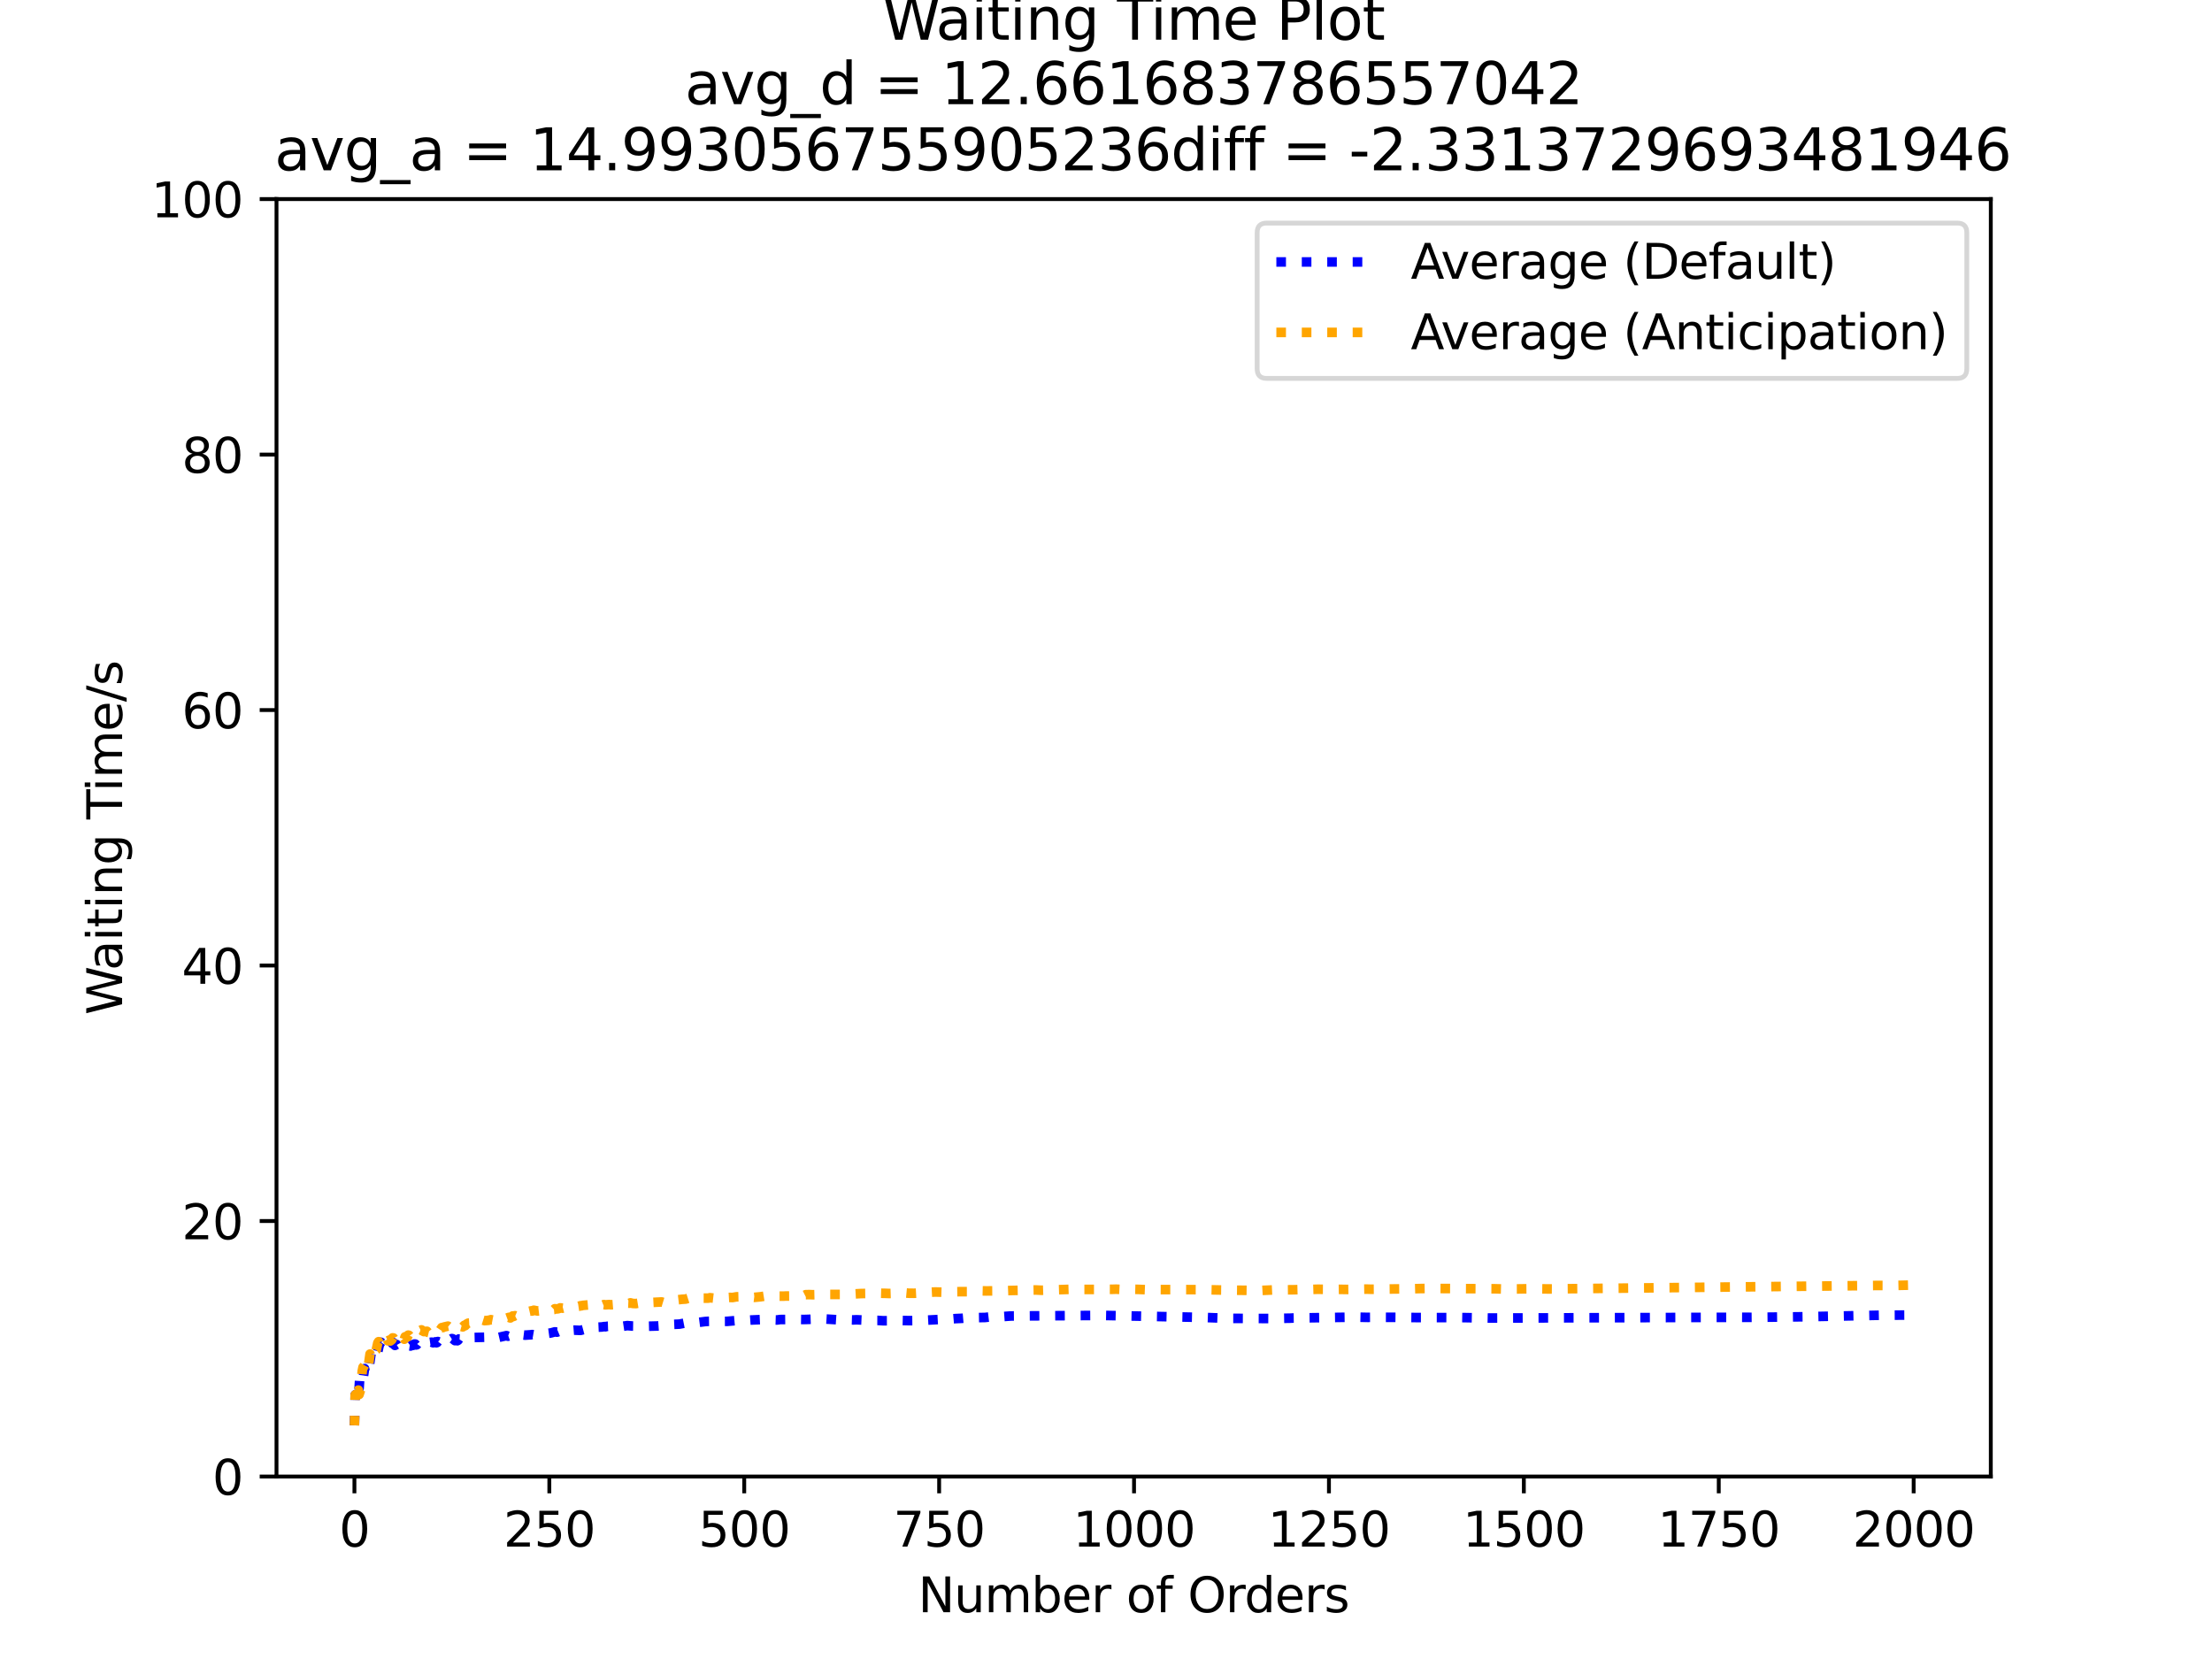 <?xml version="1.0" encoding="utf-8" standalone="no"?>
<!DOCTYPE svg PUBLIC "-//W3C//DTD SVG 1.1//EN"
  "http://www.w3.org/Graphics/SVG/1.1/DTD/svg11.dtd">
<svg xmlns:xlink="http://www.w3.org/1999/xlink" width="460.8pt" height="345.6pt" viewBox="0 0 460.8 345.6" xmlns="http://www.w3.org/2000/svg" version="1.1">
 <defs>
  <style type="text/css">*{stroke-linejoin: round; stroke-linecap: butt}</style>
 </defs>
 <g id="figure_1">
  <g id="patch_1">
   <path d="M 0 345.6 
L 460.8 345.6 
L 460.8 0 
L 0 0 
z
" style="fill: #ffffff"/>
  </g>
  <g id="axes_1">
   <g id="patch_2">
    <path d="M 57.6 307.584 
L 414.72 307.584 
L 414.72 41.472 
L 57.6 41.472 
z
" style="fill: #ffffff"/>
   </g>
   <g id="matplotlib.axis_1">
    <g id="xtick_1">
     <g id="line2d_1">
      <defs>
       <path id="m5cbc4289fa" d="M 0 0 
L 0 3.5 
" style="stroke: #000000; stroke-width: 0.8"/>
      </defs>
      <g>
       <use xlink:href="#m5cbc4289fa" x="73.833" y="307.584" style="stroke: #000000; stroke-width: 0.8"/>
      </g>
     </g>
     <g id="text_1">
      <!-- 0 -->
      <g transform="translate(70.651 322.182)scale(0.1 -0.1)">
       <defs>
        <path id="DejaVuSans-30" d="M 2034 4250 
Q 1547 4250 1301 3770 
Q 1056 3291 1056 2328 
Q 1056 1369 1301 889 
Q 1547 409 2034 409 
Q 2525 409 2770 889 
Q 3016 1369 3016 2328 
Q 3016 3291 2770 3770 
Q 2525 4250 2034 4250 
z
M 2034 4750 
Q 2819 4750 3233 4129 
Q 3647 3509 3647 2328 
Q 3647 1150 3233 529 
Q 2819 -91 2034 -91 
Q 1250 -91 836 529 
Q 422 1150 422 2328 
Q 422 3509 836 4129 
Q 1250 4750 2034 4750 
z
" transform="scale(0.016)"/>
       </defs>
       <use xlink:href="#DejaVuSans-30"/>
      </g>
     </g>
    </g>
    <g id="xtick_2">
     <g id="line2d_2">
      <g>
       <use xlink:href="#m5cbc4289fa" x="114.435" y="307.584" style="stroke: #000000; stroke-width: 0.8"/>
      </g>
     </g>
     <g id="text_2">
      <!-- 250 -->
      <g transform="translate(104.891 322.182)scale(0.1 -0.1)">
       <defs>
        <path id="DejaVuSans-32" d="M 1228 531 
L 3431 531 
L 3431 0 
L 469 0 
L 469 531 
Q 828 903 1448 1529 
Q 2069 2156 2228 2338 
Q 2531 2678 2651 2914 
Q 2772 3150 2772 3378 
Q 2772 3750 2511 3984 
Q 2250 4219 1831 4219 
Q 1534 4219 1204 4116 
Q 875 4013 500 3803 
L 500 4441 
Q 881 4594 1212 4672 
Q 1544 4750 1819 4750 
Q 2544 4750 2975 4387 
Q 3406 4025 3406 3419 
Q 3406 3131 3298 2873 
Q 3191 2616 2906 2266 
Q 2828 2175 2409 1742 
Q 1991 1309 1228 531 
z
" transform="scale(0.016)"/>
        <path id="DejaVuSans-35" d="M 691 4666 
L 3169 4666 
L 3169 4134 
L 1269 4134 
L 1269 2991 
Q 1406 3038 1543 3061 
Q 1681 3084 1819 3084 
Q 2600 3084 3056 2656 
Q 3513 2228 3513 1497 
Q 3513 744 3044 326 
Q 2575 -91 1722 -91 
Q 1428 -91 1123 -41 
Q 819 9 494 109 
L 494 744 
Q 775 591 1075 516 
Q 1375 441 1709 441 
Q 2250 441 2565 725 
Q 2881 1009 2881 1497 
Q 2881 1984 2565 2268 
Q 2250 2553 1709 2553 
Q 1456 2553 1204 2497 
Q 953 2441 691 2322 
L 691 4666 
z
" transform="scale(0.016)"/>
       </defs>
       <use xlink:href="#DejaVuSans-32"/>
       <use xlink:href="#DejaVuSans-35" x="63.623"/>
       <use xlink:href="#DejaVuSans-30" x="127.246"/>
      </g>
     </g>
    </g>
    <g id="xtick_3">
     <g id="line2d_3">
      <g>
       <use xlink:href="#m5cbc4289fa" x="155.037" y="307.584" style="stroke: #000000; stroke-width: 0.8"/>
      </g>
     </g>
     <g id="text_3">
      <!-- 500 -->
      <g transform="translate(145.493 322.182)scale(0.1 -0.1)">
       <use xlink:href="#DejaVuSans-35"/>
       <use xlink:href="#DejaVuSans-30" x="63.623"/>
       <use xlink:href="#DejaVuSans-30" x="127.246"/>
      </g>
     </g>
    </g>
    <g id="xtick_4">
     <g id="line2d_4">
      <g>
       <use xlink:href="#m5cbc4289fa" x="195.639" y="307.584" style="stroke: #000000; stroke-width: 0.8"/>
      </g>
     </g>
     <g id="text_4">
      <!-- 750 -->
      <g transform="translate(186.095 322.182)scale(0.1 -0.1)">
       <defs>
        <path id="DejaVuSans-37" d="M 525 4666 
L 3525 4666 
L 3525 4397 
L 1831 0 
L 1172 0 
L 2766 4134 
L 525 4134 
L 525 4666 
z
" transform="scale(0.016)"/>
       </defs>
       <use xlink:href="#DejaVuSans-37"/>
       <use xlink:href="#DejaVuSans-35" x="63.623"/>
       <use xlink:href="#DejaVuSans-30" x="127.246"/>
      </g>
     </g>
    </g>
    <g id="xtick_5">
     <g id="line2d_5">
      <g>
       <use xlink:href="#m5cbc4289fa" x="236.241" y="307.584" style="stroke: #000000; stroke-width: 0.8"/>
      </g>
     </g>
     <g id="text_5">
      <!-- 1000 -->
      <g transform="translate(223.516 322.182)scale(0.1 -0.1)">
       <defs>
        <path id="DejaVuSans-31" d="M 794 531 
L 1825 531 
L 1825 4091 
L 703 3866 
L 703 4441 
L 1819 4666 
L 2450 4666 
L 2450 531 
L 3481 531 
L 3481 0 
L 794 0 
L 794 531 
z
" transform="scale(0.016)"/>
       </defs>
       <use xlink:href="#DejaVuSans-31"/>
       <use xlink:href="#DejaVuSans-30" x="63.623"/>
       <use xlink:href="#DejaVuSans-30" x="127.246"/>
       <use xlink:href="#DejaVuSans-30" x="190.869"/>
      </g>
     </g>
    </g>
    <g id="xtick_6">
     <g id="line2d_6">
      <g>
       <use xlink:href="#m5cbc4289fa" x="276.843" y="307.584" style="stroke: #000000; stroke-width: 0.8"/>
      </g>
     </g>
     <g id="text_6">
      <!-- 1250 -->
      <g transform="translate(264.118 322.182)scale(0.1 -0.1)">
       <use xlink:href="#DejaVuSans-31"/>
       <use xlink:href="#DejaVuSans-32" x="63.623"/>
       <use xlink:href="#DejaVuSans-35" x="127.246"/>
       <use xlink:href="#DejaVuSans-30" x="190.869"/>
      </g>
     </g>
    </g>
    <g id="xtick_7">
     <g id="line2d_7">
      <g>
       <use xlink:href="#m5cbc4289fa" x="317.445" y="307.584" style="stroke: #000000; stroke-width: 0.8"/>
      </g>
     </g>
     <g id="text_7">
      <!-- 1500 -->
      <g transform="translate(304.72 322.182)scale(0.1 -0.1)">
       <use xlink:href="#DejaVuSans-31"/>
       <use xlink:href="#DejaVuSans-35" x="63.623"/>
       <use xlink:href="#DejaVuSans-30" x="127.246"/>
       <use xlink:href="#DejaVuSans-30" x="190.869"/>
      </g>
     </g>
    </g>
    <g id="xtick_8">
     <g id="line2d_8">
      <g>
       <use xlink:href="#m5cbc4289fa" x="358.048" y="307.584" style="stroke: #000000; stroke-width: 0.8"/>
      </g>
     </g>
     <g id="text_8">
      <!-- 1750 -->
      <g transform="translate(345.323 322.182)scale(0.1 -0.1)">
       <use xlink:href="#DejaVuSans-31"/>
       <use xlink:href="#DejaVuSans-37" x="63.623"/>
       <use xlink:href="#DejaVuSans-35" x="127.246"/>
       <use xlink:href="#DejaVuSans-30" x="190.869"/>
      </g>
     </g>
    </g>
    <g id="xtick_9">
     <g id="line2d_9">
      <g>
       <use xlink:href="#m5cbc4289fa" x="398.65" y="307.584" style="stroke: #000000; stroke-width: 0.8"/>
      </g>
     </g>
     <g id="text_9">
      <!-- 2000 -->
      <g transform="translate(385.925 322.182)scale(0.1 -0.1)">
       <use xlink:href="#DejaVuSans-32"/>
       <use xlink:href="#DejaVuSans-30" x="63.623"/>
       <use xlink:href="#DejaVuSans-30" x="127.246"/>
       <use xlink:href="#DejaVuSans-30" x="190.869"/>
      </g>
     </g>
    </g>
    <g id="text_10">
     <!-- Number of Orders -->
     <g transform="translate(191.262 335.861)scale(0.1 -0.1)">
      <defs>
       <path id="DejaVuSans-4e" d="M 628 4666 
L 1478 4666 
L 3547 763 
L 3547 4666 
L 4159 4666 
L 4159 0 
L 3309 0 
L 1241 3903 
L 1241 0 
L 628 0 
L 628 4666 
z
" transform="scale(0.016)"/>
       <path id="DejaVuSans-75" d="M 544 1381 
L 544 3500 
L 1119 3500 
L 1119 1403 
Q 1119 906 1312 657 
Q 1506 409 1894 409 
Q 2359 409 2629 706 
Q 2900 1003 2900 1516 
L 2900 3500 
L 3475 3500 
L 3475 0 
L 2900 0 
L 2900 538 
Q 2691 219 2414 64 
Q 2138 -91 1772 -91 
Q 1169 -91 856 284 
Q 544 659 544 1381 
z
M 1991 3584 
L 1991 3584 
z
" transform="scale(0.016)"/>
       <path id="DejaVuSans-6d" d="M 3328 2828 
Q 3544 3216 3844 3400 
Q 4144 3584 4550 3584 
Q 5097 3584 5394 3201 
Q 5691 2819 5691 2113 
L 5691 0 
L 5113 0 
L 5113 2094 
Q 5113 2597 4934 2840 
Q 4756 3084 4391 3084 
Q 3944 3084 3684 2787 
Q 3425 2491 3425 1978 
L 3425 0 
L 2847 0 
L 2847 2094 
Q 2847 2600 2669 2842 
Q 2491 3084 2119 3084 
Q 1678 3084 1418 2786 
Q 1159 2488 1159 1978 
L 1159 0 
L 581 0 
L 581 3500 
L 1159 3500 
L 1159 2956 
Q 1356 3278 1631 3431 
Q 1906 3584 2284 3584 
Q 2666 3584 2933 3390 
Q 3200 3197 3328 2828 
z
" transform="scale(0.016)"/>
       <path id="DejaVuSans-62" d="M 3116 1747 
Q 3116 2381 2855 2742 
Q 2594 3103 2138 3103 
Q 1681 3103 1420 2742 
Q 1159 2381 1159 1747 
Q 1159 1113 1420 752 
Q 1681 391 2138 391 
Q 2594 391 2855 752 
Q 3116 1113 3116 1747 
z
M 1159 2969 
Q 1341 3281 1617 3432 
Q 1894 3584 2278 3584 
Q 2916 3584 3314 3078 
Q 3713 2572 3713 1747 
Q 3713 922 3314 415 
Q 2916 -91 2278 -91 
Q 1894 -91 1617 61 
Q 1341 213 1159 525 
L 1159 0 
L 581 0 
L 581 4863 
L 1159 4863 
L 1159 2969 
z
" transform="scale(0.016)"/>
       <path id="DejaVuSans-65" d="M 3597 1894 
L 3597 1613 
L 953 1613 
Q 991 1019 1311 708 
Q 1631 397 2203 397 
Q 2534 397 2845 478 
Q 3156 559 3463 722 
L 3463 178 
Q 3153 47 2828 -22 
Q 2503 -91 2169 -91 
Q 1331 -91 842 396 
Q 353 884 353 1716 
Q 353 2575 817 3079 
Q 1281 3584 2069 3584 
Q 2775 3584 3186 3129 
Q 3597 2675 3597 1894 
z
M 3022 2063 
Q 3016 2534 2758 2815 
Q 2500 3097 2075 3097 
Q 1594 3097 1305 2825 
Q 1016 2553 972 2059 
L 3022 2063 
z
" transform="scale(0.016)"/>
       <path id="DejaVuSans-72" d="M 2631 2963 
Q 2534 3019 2420 3045 
Q 2306 3072 2169 3072 
Q 1681 3072 1420 2755 
Q 1159 2438 1159 1844 
L 1159 0 
L 581 0 
L 581 3500 
L 1159 3500 
L 1159 2956 
Q 1341 3275 1631 3429 
Q 1922 3584 2338 3584 
Q 2397 3584 2469 3576 
Q 2541 3569 2628 3553 
L 2631 2963 
z
" transform="scale(0.016)"/>
       <path id="DejaVuSans-20" transform="scale(0.016)"/>
       <path id="DejaVuSans-6f" d="M 1959 3097 
Q 1497 3097 1228 2736 
Q 959 2375 959 1747 
Q 959 1119 1226 758 
Q 1494 397 1959 397 
Q 2419 397 2687 759 
Q 2956 1122 2956 1747 
Q 2956 2369 2687 2733 
Q 2419 3097 1959 3097 
z
M 1959 3584 
Q 2709 3584 3137 3096 
Q 3566 2609 3566 1747 
Q 3566 888 3137 398 
Q 2709 -91 1959 -91 
Q 1206 -91 779 398 
Q 353 888 353 1747 
Q 353 2609 779 3096 
Q 1206 3584 1959 3584 
z
" transform="scale(0.016)"/>
       <path id="DejaVuSans-66" d="M 2375 4863 
L 2375 4384 
L 1825 4384 
Q 1516 4384 1395 4259 
Q 1275 4134 1275 3809 
L 1275 3500 
L 2222 3500 
L 2222 3053 
L 1275 3053 
L 1275 0 
L 697 0 
L 697 3053 
L 147 3053 
L 147 3500 
L 697 3500 
L 697 3744 
Q 697 4328 969 4595 
Q 1241 4863 1831 4863 
L 2375 4863 
z
" transform="scale(0.016)"/>
       <path id="DejaVuSans-4f" d="M 2522 4238 
Q 1834 4238 1429 3725 
Q 1025 3213 1025 2328 
Q 1025 1447 1429 934 
Q 1834 422 2522 422 
Q 3209 422 3611 934 
Q 4013 1447 4013 2328 
Q 4013 3213 3611 3725 
Q 3209 4238 2522 4238 
z
M 2522 4750 
Q 3503 4750 4090 4092 
Q 4678 3434 4678 2328 
Q 4678 1225 4090 567 
Q 3503 -91 2522 -91 
Q 1538 -91 948 565 
Q 359 1222 359 2328 
Q 359 3434 948 4092 
Q 1538 4750 2522 4750 
z
" transform="scale(0.016)"/>
       <path id="DejaVuSans-64" d="M 2906 2969 
L 2906 4863 
L 3481 4863 
L 3481 0 
L 2906 0 
L 2906 525 
Q 2725 213 2448 61 
Q 2172 -91 1784 -91 
Q 1150 -91 751 415 
Q 353 922 353 1747 
Q 353 2572 751 3078 
Q 1150 3584 1784 3584 
Q 2172 3584 2448 3432 
Q 2725 3281 2906 2969 
z
M 947 1747 
Q 947 1113 1208 752 
Q 1469 391 1925 391 
Q 2381 391 2643 752 
Q 2906 1113 2906 1747 
Q 2906 2381 2643 2742 
Q 2381 3103 1925 3103 
Q 1469 3103 1208 2742 
Q 947 2381 947 1747 
z
" transform="scale(0.016)"/>
       <path id="DejaVuSans-73" d="M 2834 3397 
L 2834 2853 
Q 2591 2978 2328 3040 
Q 2066 3103 1784 3103 
Q 1356 3103 1142 2972 
Q 928 2841 928 2578 
Q 928 2378 1081 2264 
Q 1234 2150 1697 2047 
L 1894 2003 
Q 2506 1872 2764 1633 
Q 3022 1394 3022 966 
Q 3022 478 2636 193 
Q 2250 -91 1575 -91 
Q 1294 -91 989 -36 
Q 684 19 347 128 
L 347 722 
Q 666 556 975 473 
Q 1284 391 1588 391 
Q 1994 391 2212 530 
Q 2431 669 2431 922 
Q 2431 1156 2273 1281 
Q 2116 1406 1581 1522 
L 1381 1569 
Q 847 1681 609 1914 
Q 372 2147 372 2553 
Q 372 3047 722 3315 
Q 1072 3584 1716 3584 
Q 2034 3584 2315 3537 
Q 2597 3491 2834 3397 
z
" transform="scale(0.016)"/>
      </defs>
      <use xlink:href="#DejaVuSans-4e"/>
      <use xlink:href="#DejaVuSans-75" x="74.805"/>
      <use xlink:href="#DejaVuSans-6d" x="138.184"/>
      <use xlink:href="#DejaVuSans-62" x="235.596"/>
      <use xlink:href="#DejaVuSans-65" x="299.072"/>
      <use xlink:href="#DejaVuSans-72" x="360.596"/>
      <use xlink:href="#DejaVuSans-20" x="401.709"/>
      <use xlink:href="#DejaVuSans-6f" x="433.496"/>
      <use xlink:href="#DejaVuSans-66" x="494.678"/>
      <use xlink:href="#DejaVuSans-20" x="529.883"/>
      <use xlink:href="#DejaVuSans-4f" x="561.67"/>
      <use xlink:href="#DejaVuSans-72" x="640.381"/>
      <use xlink:href="#DejaVuSans-64" x="679.744"/>
      <use xlink:href="#DejaVuSans-65" x="743.221"/>
      <use xlink:href="#DejaVuSans-72" x="804.744"/>
      <use xlink:href="#DejaVuSans-73" x="845.857"/>
     </g>
    </g>
   </g>
   <g id="matplotlib.axis_2">
    <g id="ytick_1">
     <g id="line2d_10">
      <defs>
       <path id="m885d9cb63e" d="M 0 0 
L -3.5 0 
" style="stroke: #000000; stroke-width: 0.8"/>
      </defs>
      <g>
       <use xlink:href="#m885d9cb63e" x="57.6" y="307.584" style="stroke: #000000; stroke-width: 0.8"/>
      </g>
     </g>
     <g id="text_11">
      <!-- 0 -->
      <g transform="translate(44.237 311.383)scale(0.1 -0.1)">
       <use xlink:href="#DejaVuSans-30"/>
      </g>
     </g>
    </g>
    <g id="ytick_2">
     <g id="line2d_11">
      <g>
       <use xlink:href="#m885d9cb63e" x="57.6" y="254.362" style="stroke: #000000; stroke-width: 0.8"/>
      </g>
     </g>
     <g id="text_12">
      <!-- 20 -->
      <g transform="translate(37.875 258.161)scale(0.1 -0.1)">
       <use xlink:href="#DejaVuSans-32"/>
       <use xlink:href="#DejaVuSans-30" x="63.623"/>
      </g>
     </g>
    </g>
    <g id="ytick_3">
     <g id="line2d_12">
      <g>
       <use xlink:href="#m885d9cb63e" x="57.6" y="201.139" style="stroke: #000000; stroke-width: 0.8"/>
      </g>
     </g>
     <g id="text_13">
      <!-- 40 -->
      <g transform="translate(37.875 204.938)scale(0.1 -0.1)">
       <defs>
        <path id="DejaVuSans-34" d="M 2419 4116 
L 825 1625 
L 2419 1625 
L 2419 4116 
z
M 2253 4666 
L 3047 4666 
L 3047 1625 
L 3713 1625 
L 3713 1100 
L 3047 1100 
L 3047 0 
L 2419 0 
L 2419 1100 
L 313 1100 
L 313 1709 
L 2253 4666 
z
" transform="scale(0.016)"/>
       </defs>
       <use xlink:href="#DejaVuSans-34"/>
       <use xlink:href="#DejaVuSans-30" x="63.623"/>
      </g>
     </g>
    </g>
    <g id="ytick_4">
     <g id="line2d_13">
      <g>
       <use xlink:href="#m885d9cb63e" x="57.6" y="147.917" style="stroke: #000000; stroke-width: 0.8"/>
      </g>
     </g>
     <g id="text_14">
      <!-- 60 -->
      <g transform="translate(37.875 151.716)scale(0.1 -0.1)">
       <defs>
        <path id="DejaVuSans-36" d="M 2113 2584 
Q 1688 2584 1439 2293 
Q 1191 2003 1191 1497 
Q 1191 994 1439 701 
Q 1688 409 2113 409 
Q 2538 409 2786 701 
Q 3034 994 3034 1497 
Q 3034 2003 2786 2293 
Q 2538 2584 2113 2584 
z
M 3366 4563 
L 3366 3988 
Q 3128 4100 2886 4159 
Q 2644 4219 2406 4219 
Q 1781 4219 1451 3797 
Q 1122 3375 1075 2522 
Q 1259 2794 1537 2939 
Q 1816 3084 2150 3084 
Q 2853 3084 3261 2657 
Q 3669 2231 3669 1497 
Q 3669 778 3244 343 
Q 2819 -91 2113 -91 
Q 1303 -91 875 529 
Q 447 1150 447 2328 
Q 447 3434 972 4092 
Q 1497 4750 2381 4750 
Q 2619 4750 2861 4703 
Q 3103 4656 3366 4563 
z
" transform="scale(0.016)"/>
       </defs>
       <use xlink:href="#DejaVuSans-36"/>
       <use xlink:href="#DejaVuSans-30" x="63.623"/>
      </g>
     </g>
    </g>
    <g id="ytick_5">
     <g id="line2d_14">
      <g>
       <use xlink:href="#m885d9cb63e" x="57.6" y="94.694" style="stroke: #000000; stroke-width: 0.8"/>
      </g>
     </g>
     <g id="text_15">
      <!-- 80 -->
      <g transform="translate(37.875 98.494)scale(0.1 -0.1)">
       <defs>
        <path id="DejaVuSans-38" d="M 2034 2216 
Q 1584 2216 1326 1975 
Q 1069 1734 1069 1313 
Q 1069 891 1326 650 
Q 1584 409 2034 409 
Q 2484 409 2743 651 
Q 3003 894 3003 1313 
Q 3003 1734 2745 1975 
Q 2488 2216 2034 2216 
z
M 1403 2484 
Q 997 2584 770 2862 
Q 544 3141 544 3541 
Q 544 4100 942 4425 
Q 1341 4750 2034 4750 
Q 2731 4750 3128 4425 
Q 3525 4100 3525 3541 
Q 3525 3141 3298 2862 
Q 3072 2584 2669 2484 
Q 3125 2378 3379 2068 
Q 3634 1759 3634 1313 
Q 3634 634 3220 271 
Q 2806 -91 2034 -91 
Q 1263 -91 848 271 
Q 434 634 434 1313 
Q 434 1759 690 2068 
Q 947 2378 1403 2484 
z
M 1172 3481 
Q 1172 3119 1398 2916 
Q 1625 2713 2034 2713 
Q 2441 2713 2670 2916 
Q 2900 3119 2900 3481 
Q 2900 3844 2670 4047 
Q 2441 4250 2034 4250 
Q 1625 4250 1398 4047 
Q 1172 3844 1172 3481 
z
" transform="scale(0.016)"/>
       </defs>
       <use xlink:href="#DejaVuSans-38"/>
       <use xlink:href="#DejaVuSans-30" x="63.623"/>
      </g>
     </g>
    </g>
    <g id="ytick_6">
     <g id="line2d_15">
      <g>
       <use xlink:href="#m885d9cb63e" x="57.6" y="41.472" style="stroke: #000000; stroke-width: 0.8"/>
      </g>
     </g>
     <g id="text_16">
      <!-- 100 -->
      <g transform="translate(31.512 45.271)scale(0.1 -0.1)">
       <use xlink:href="#DejaVuSans-31"/>
       <use xlink:href="#DejaVuSans-30" x="63.623"/>
       <use xlink:href="#DejaVuSans-30" x="127.246"/>
      </g>
     </g>
    </g>
    <g id="text_17">
     <!-- Waiting Time/s -->
     <g transform="translate(25.433 211.41)rotate(-90)scale(0.1 -0.1)">
      <defs>
       <path id="DejaVuSans-57" d="M 213 4666 
L 850 4666 
L 1831 722 
L 2809 4666 
L 3519 4666 
L 4500 722 
L 5478 4666 
L 6119 4666 
L 4947 0 
L 4153 0 
L 3169 4050 
L 2175 0 
L 1381 0 
L 213 4666 
z
" transform="scale(0.016)"/>
       <path id="DejaVuSans-61" d="M 2194 1759 
Q 1497 1759 1228 1600 
Q 959 1441 959 1056 
Q 959 750 1161 570 
Q 1363 391 1709 391 
Q 2188 391 2477 730 
Q 2766 1069 2766 1631 
L 2766 1759 
L 2194 1759 
z
M 3341 1997 
L 3341 0 
L 2766 0 
L 2766 531 
Q 2569 213 2275 61 
Q 1981 -91 1556 -91 
Q 1019 -91 701 211 
Q 384 513 384 1019 
Q 384 1609 779 1909 
Q 1175 2209 1959 2209 
L 2766 2209 
L 2766 2266 
Q 2766 2663 2505 2880 
Q 2244 3097 1772 3097 
Q 1472 3097 1187 3025 
Q 903 2953 641 2809 
L 641 3341 
Q 956 3463 1253 3523 
Q 1550 3584 1831 3584 
Q 2591 3584 2966 3190 
Q 3341 2797 3341 1997 
z
" transform="scale(0.016)"/>
       <path id="DejaVuSans-69" d="M 603 3500 
L 1178 3500 
L 1178 0 
L 603 0 
L 603 3500 
z
M 603 4863 
L 1178 4863 
L 1178 4134 
L 603 4134 
L 603 4863 
z
" transform="scale(0.016)"/>
       <path id="DejaVuSans-74" d="M 1172 4494 
L 1172 3500 
L 2356 3500 
L 2356 3053 
L 1172 3053 
L 1172 1153 
Q 1172 725 1289 603 
Q 1406 481 1766 481 
L 2356 481 
L 2356 0 
L 1766 0 
Q 1100 0 847 248 
Q 594 497 594 1153 
L 594 3053 
L 172 3053 
L 172 3500 
L 594 3500 
L 594 4494 
L 1172 4494 
z
" transform="scale(0.016)"/>
       <path id="DejaVuSans-6e" d="M 3513 2113 
L 3513 0 
L 2938 0 
L 2938 2094 
Q 2938 2591 2744 2837 
Q 2550 3084 2163 3084 
Q 1697 3084 1428 2787 
Q 1159 2491 1159 1978 
L 1159 0 
L 581 0 
L 581 3500 
L 1159 3500 
L 1159 2956 
Q 1366 3272 1645 3428 
Q 1925 3584 2291 3584 
Q 2894 3584 3203 3211 
Q 3513 2838 3513 2113 
z
" transform="scale(0.016)"/>
       <path id="DejaVuSans-67" d="M 2906 1791 
Q 2906 2416 2648 2759 
Q 2391 3103 1925 3103 
Q 1463 3103 1205 2759 
Q 947 2416 947 1791 
Q 947 1169 1205 825 
Q 1463 481 1925 481 
Q 2391 481 2648 825 
Q 2906 1169 2906 1791 
z
M 3481 434 
Q 3481 -459 3084 -895 
Q 2688 -1331 1869 -1331 
Q 1566 -1331 1297 -1286 
Q 1028 -1241 775 -1147 
L 775 -588 
Q 1028 -725 1275 -790 
Q 1522 -856 1778 -856 
Q 2344 -856 2625 -561 
Q 2906 -266 2906 331 
L 2906 616 
Q 2728 306 2450 153 
Q 2172 0 1784 0 
Q 1141 0 747 490 
Q 353 981 353 1791 
Q 353 2603 747 3093 
Q 1141 3584 1784 3584 
Q 2172 3584 2450 3431 
Q 2728 3278 2906 2969 
L 2906 3500 
L 3481 3500 
L 3481 434 
z
" transform="scale(0.016)"/>
       <path id="DejaVuSans-54" d="M -19 4666 
L 3928 4666 
L 3928 4134 
L 2272 4134 
L 2272 0 
L 1638 0 
L 1638 4134 
L -19 4134 
L -19 4666 
z
" transform="scale(0.016)"/>
       <path id="DejaVuSans-2f" d="M 1625 4666 
L 2156 4666 
L 531 -594 
L 0 -594 
L 1625 4666 
z
" transform="scale(0.016)"/>
      </defs>
      <use xlink:href="#DejaVuSans-57"/>
      <use xlink:href="#DejaVuSans-61" x="92.502"/>
      <use xlink:href="#DejaVuSans-69" x="153.781"/>
      <use xlink:href="#DejaVuSans-74" x="181.564"/>
      <use xlink:href="#DejaVuSans-69" x="220.773"/>
      <use xlink:href="#DejaVuSans-6e" x="248.557"/>
      <use xlink:href="#DejaVuSans-67" x="311.936"/>
      <use xlink:href="#DejaVuSans-20" x="375.412"/>
      <use xlink:href="#DejaVuSans-54" x="407.199"/>
      <use xlink:href="#DejaVuSans-69" x="465.158"/>
      <use xlink:href="#DejaVuSans-6d" x="492.941"/>
      <use xlink:href="#DejaVuSans-65" x="590.354"/>
      <use xlink:href="#DejaVuSans-2f" x="651.877"/>
      <use xlink:href="#DejaVuSans-73" x="685.568"/>
     </g>
    </g>
   </g>
   <g id="line2d_16">
    <path d="M 73.833 296.935 
L 73.995 290.582 
L 74.158 290.46 
L 74.32 292.048 
L 74.482 289.922 
L 74.807 289.218 
L 74.97 286.687 
L 75.132 286.367 
L 75.294 286.375 
L 75.457 286.717 
L 75.619 287.32 
L 75.944 285.101 
L 76.106 285.824 
L 76.269 285.88 
L 76.431 284.592 
L 76.594 284.912 
L 76.756 284.515 
L 76.918 284.646 
L 77.243 282.4 
L 77.406 281.325 
L 77.568 281.35 
L 77.731 281.848 
L 77.893 281.4 
L 78.218 281.935 
L 78.38 281.878 
L 78.543 281.536 
L 78.705 281.537 
L 79.03 280.124 
L 79.355 279.614 
L 79.679 280.13 
L 80.004 280.103 
L 80.329 279.454 
L 80.654 280.059 
L 80.979 279.945 
L 81.141 279.925 
L 81.466 279.505 
L 81.791 279.894 
L 81.953 279.696 
L 82.278 280.271 
L 82.603 280.077 
L 82.765 280.358 
L 83.577 280.394 
L 83.74 280.567 
L 83.902 280.417 
L 84.064 280.569 
L 84.389 280.111 
L 84.552 280.062 
L 84.877 280.307 
L 85.526 280.4 
L 85.851 280.159 
L 86.013 280.27 
L 86.176 280.203 
L 86.338 279.982 
L 86.501 279.987 
L 86.663 280.178 
L 86.825 280.143 
L 87.15 279.715 
L 87.313 279.95 
L 87.475 279.588 
L 87.8 279.701 
L 88.612 279.468 
L 88.937 279.728 
L 89.911 279.594 
L 90.236 279.725 
L 90.723 279.523 
L 90.886 279.723 
L 91.048 279.681 
L 91.21 279.461 
L 91.535 279.64 
L 91.86 279.555 
L 92.022 279.483 
L 92.185 279.555 
L 92.347 279.292 
L 92.51 279.389 
L 92.835 279.146 
L 93.159 279.227 
L 93.484 278.964 
L 93.809 278.839 
L 93.971 278.956 
L 94.134 278.848 
L 94.296 278.884 
L 94.783 279.279 
L 94.946 279.237 
L 95.271 279.302 
L 95.433 279.187 
L 95.595 278.933 
L 96.083 278.959 
L 96.245 279.031 
L 96.57 278.753 
L 96.895 278.74 
L 97.544 278.845 
L 97.869 278.866 
L 98.519 278.624 
L 98.844 278.623 
L 101.28 278.562 
L 101.442 278.451 
L 101.767 278.554 
L 102.092 278.591 
L 102.254 278.688 
L 102.417 278.64 
L 102.904 278.782 
L 103.229 278.624 
L 103.391 278.723 
L 105.502 278.233 
L 105.827 278.358 
L 106.152 278.247 
L 106.639 278.435 
L 107.126 278.401 
L 107.939 278.272 
L 108.426 278.159 
L 108.588 278.181 
L 108.751 278.058 
L 109.4 278.139 
L 110.212 278.079 
L 110.537 278.063 
L 110.862 278.011 
L 111.349 278.097 
L 111.674 278.023 
L 113.298 277.873 
L 113.785 277.914 
L 114.11 277.766 
L 114.76 277.677 
L 115.572 277.452 
L 115.897 277.495 
L 116.059 277.506 
L 116.384 277.371 
L 117.196 277.361 
L 117.521 277.272 
L 118.495 277.284 
L 118.82 277.308 
L 119.145 277.128 
L 119.632 277.091 
L 120.931 277.144 
L 121.743 276.928 
L 122.23 276.631 
L 123.855 276.502 
L 125.316 276.438 
L 125.966 276.34 
L 126.128 276.39 
L 126.453 276.294 
L 126.94 276.28 
L 127.265 276.321 
L 127.752 276.238 
L 128.24 276.35 
L 128.402 276.278 
L 128.727 276.332 
L 129.214 276.279 
L 129.539 276.319 
L 130.676 276.148 
L 131.813 276.243 
L 133.761 276.271 
L 134.249 276.299 
L 136.847 276.23 
L 137.334 276.196 
L 137.984 276.111 
L 138.309 275.98 
L 141.557 275.835 
L 143.019 275.549 
L 143.506 275.601 
L 145.617 275.467 
L 146.917 275.297 
L 147.566 275.255 
L 148.053 275.247 
L 148.865 275.269 
L 151.464 275.262 
L 153.738 275.061 
L 154.55 275.12 
L 156.336 274.991 
L 159.422 274.855 
L 160.396 274.936 
L 161.858 274.979 
L 162.508 274.883 
L 164.619 274.86 
L 164.944 274.831 
L 167.38 274.876 
L 167.867 274.866 
L 169.491 274.808 
L 171.765 274.804 
L 172.09 274.78 
L 174.851 274.954 
L 175.5 274.993 
L 176.15 274.919 
L 177.774 274.963 
L 178.424 274.931 
L 181.185 275.053 
L 182.809 275.06 
L 183.946 275.134 
L 184.433 275.132 
L 185.732 275.128 
L 186.057 275.125 
L 186.707 275.114 
L 187.194 275.06 
L 189.305 275.112 
L 190.929 275.099 
L 193.041 275.013 
L 196.938 274.801 
L 198.075 274.77 
L 199.05 274.688 
L 200.349 274.631 
L 201.648 274.518 
L 205.221 274.453 
L 206.196 274.341 
L 207.332 274.378 
L 210.581 274.147 
L 227.958 274.031 
L 228.77 274.002 
L 248.422 274.399 
L 249.234 274.383 
L 256.055 274.64 
L 264.663 274.669 
L 266.124 274.645 
L 268.723 274.601 
L 269.373 274.568 
L 282.528 274.383 
L 284.639 274.432 
L 287.725 274.415 
L 289.998 274.421 
L 295.52 274.472 
L 303.478 274.481 
L 304.453 274.472 
L 308.513 274.544 
L 309.975 274.574 
L 360.321 274.428 
L 362.108 274.412 
L 364.869 274.429 
L 366.168 274.418 
L 371.203 274.358 
L 375.588 274.307 
L 391.991 273.98 
L 397.026 273.954 
L 398.162 273.907 
L 398.487 273.89 
L 398.487 273.89 
" clip-path="url(#pd594bb1052)" style="fill: none; stroke-dasharray: 2,3.3; stroke-dashoffset: 0; stroke: #0000ff; stroke-width: 2"/>
   </g>
   <g id="line2d_17">
    <path d="M 73.833 296.935 
L 73.995 290.582 
L 74.158 290.46 
L 74.32 292.048 
L 74.482 289.922 
L 74.645 289.577 
L 74.807 290.499 
L 75.132 289.482 
L 75.457 285.631 
L 75.619 284.824 
L 75.782 284.704 
L 75.944 284.406 
L 76.106 285.102 
L 76.269 283.783 
L 76.594 284.335 
L 76.756 284.403 
L 77.081 282.073 
L 77.243 282.74 
L 77.406 282.501 
L 77.568 281.467 
L 77.731 281.485 
L 77.893 281.81 
L 78.055 281.381 
L 78.218 281.368 
L 78.38 281.232 
L 78.705 279.748 
L 78.867 279.494 
L 79.03 279.971 
L 79.192 279.505 
L 79.355 279.546 
L 79.517 279.989 
L 79.679 279.913 
L 79.842 280.002 
L 80.167 279.5 
L 80.654 278.925 
L 80.816 279.318 
L 81.141 279.15 
L 81.304 279.355 
L 81.628 279.095 
L 81.791 278.702 
L 81.953 278.723 
L 82.278 279.335 
L 82.44 279.398 
L 82.603 279.633 
L 82.765 279.482 
L 82.928 279.757 
L 83.09 279.612 
L 83.252 279.661 
L 83.74 278.971 
L 84.064 278.772 
L 84.227 278.983 
L 84.389 278.479 
L 84.552 278.457 
L 84.714 278.559 
L 84.877 278.509 
L 85.039 278.13 
L 85.201 278.166 
L 85.364 278.375 
L 85.526 278.369 
L 85.689 278.012 
L 86.013 278.039 
L 86.176 278.055 
L 86.501 277.445 
L 86.663 277.625 
L 86.988 277.212 
L 87.15 276.998 
L 87.637 277.117 
L 87.8 277.035 
L 88.287 277.395 
L 88.937 277.329 
L 89.099 277.539 
L 89.586 277.662 
L 89.749 277.766 
L 90.074 277.234 
L 90.236 277.219 
L 90.398 277.467 
L 90.561 277.33 
L 90.886 277.308 
L 91.048 277.258 
L 91.373 277.531 
L 92.022 276.562 
L 92.185 276.555 
L 92.51 276.438 
L 93.322 276.254 
L 93.809 276.65 
L 93.971 276.456 
L 94.621 276.7 
L 95.108 276.267 
L 95.271 276.072 
L 95.758 276.344 
L 96.083 276.324 
L 96.408 276.413 
L 96.732 276.082 
L 96.895 276.169 
L 97.22 275.809 
L 97.544 275.633 
L 97.869 275.617 
L 98.032 275.502 
L 98.356 275.532 
L 98.681 275.399 
L 98.844 275.235 
L 99.331 275.304 
L 99.493 275.006 
L 99.818 275.012 
L 100.143 274.954 
L 100.305 274.842 
L 100.63 275.012 
L 100.955 275.114 
L 101.767 275.049 
L 102.254 274.913 
L 103.066 275.07 
L 103.391 274.943 
L 103.553 275.05 
L 104.203 274.759 
L 104.366 274.805 
L 104.528 274.673 
L 104.853 274.855 
L 105.99 274.434 
L 106.314 274.551 
L 106.802 274.141 
L 106.964 274.244 
L 107.289 274.082 
L 107.451 274.148 
L 107.614 273.941 
L 108.263 273.903 
L 108.751 273.507 
L 109.075 273.414 
L 109.238 273.322 
L 109.563 273.415 
L 109.887 273.259 
L 110.699 273.07 
L 110.862 273.113 
L 111.187 272.943 
L 111.999 273.104 
L 112.648 273.031 
L 112.811 272.939 
L 112.973 272.984 
L 113.136 272.865 
L 113.46 272.966 
L 113.623 272.988 
L 113.785 272.873 
L 114.11 272.928 
L 114.597 272.869 
L 115.409 272.792 
L 115.572 272.638 
L 116.059 272.676 
L 116.384 272.608 
L 116.709 272.454 
L 117.196 272.517 
L 117.521 272.434 
L 117.845 272.472 
L 118.17 272.498 
L 118.495 272.594 
L 119.794 272.237 
L 120.606 272.118 
L 120.931 272.002 
L 121.094 272.031 
L 121.418 271.933 
L 123.53 271.754 
L 123.692 271.837 
L 123.855 271.784 
L 124.504 271.964 
L 124.991 271.926 
L 125.316 271.868 
L 125.479 271.902 
L 125.803 271.772 
L 126.128 271.821 
L 126.94 271.763 
L 127.265 271.813 
L 127.59 271.785 
L 128.889 271.686 
L 129.376 271.42 
L 129.864 271.426 
L 131.163 271.483 
L 131.325 271.406 
L 131.813 271.532 
L 132.137 271.549 
L 132.462 271.559 
L 133.761 271.347 
L 134.736 271.35 
L 135.223 271.273 
L 135.548 271.335 
L 137.822 271.219 
L 138.146 271.317 
L 138.471 271.213 
L 139.608 271.108 
L 140.095 270.899 
L 142.044 270.669 
L 142.856 270.618 
L 143.344 270.464 
L 143.831 270.44 
L 144.318 270.458 
L 144.643 270.367 
L 145.292 270.41 
L 145.78 270.393 
L 146.429 270.423 
L 146.917 270.425 
L 147.566 270.426 
L 147.891 270.337 
L 148.703 270.429 
L 148.865 270.35 
L 149.353 270.426 
L 151.951 270.275 
L 152.601 270.296 
L 153.413 270.152 
L 154.875 270.117 
L 155.524 270.064 
L 157.148 270.264 
L 158.448 270.14 
L 159.097 270.035 
L 161.046 270.016 
L 161.371 270.015 
L 162.183 270.007 
L 163.32 270.01 
L 163.645 269.986 
L 165.106 269.976 
L 166.73 269.875 
L 167.542 269.865 
L 167.867 269.7 
L 168.679 269.692 
L 169.329 269.716 
L 171.927 269.658 
L 176.8 269.657 
L 177.612 269.564 
L 177.937 269.552 
L 179.398 269.469 
L 180.535 269.453 
L 182.322 269.374 
L 183.946 269.419 
L 184.27 269.422 
L 185.245 269.46 
L 186.869 269.41 
L 187.519 269.338 
L 188.168 269.296 
L 189.305 269.403 
L 190.442 269.417 
L 191.092 269.383 
L 191.741 269.292 
L 193.041 269.256 
L 194.015 269.186 
L 194.827 269.145 
L 196.776 269.203 
L 197.75 269.128 
L 198.562 269.099 
L 199.374 269.088 
L 200.187 269.074 
L 201.973 269.074 
L 202.46 269.072 
L 202.947 269.043 
L 203.76 268.98 
L 204.247 268.963 
L 204.572 268.906 
L 205.384 268.925 
L 208.794 268.905 
L 210.581 268.831 
L 215.778 268.724 
L 216.915 268.784 
L 223.898 268.557 
L 224.873 268.613 
L 228.608 268.608 
L 229.42 268.619 
L 230.719 268.584 
L 231.694 268.586 
L 232.506 268.56 
L 233.318 268.602 
L 235.104 268.598 
L 236.404 268.583 
L 237.216 268.604 
L 239.489 268.695 
L 241.601 268.642 
L 250.208 268.656 
L 251.183 268.669 
L 253.132 268.711 
L 254.106 268.73 
L 257.029 268.765 
L 262.551 268.837 
L 263.039 268.809 
L 264.175 268.76 
L 265.15 268.717 
L 266.287 268.718 
L 269.535 268.676 
L 270.997 268.64 
L 272.296 268.636 
L 274.57 268.571 
L 275.544 268.586 
L 278.792 268.605 
L 279.279 268.596 
L 280.579 268.617 
L 283.177 268.565 
L 284.639 268.544 
L 285.613 268.574 
L 287.725 268.561 
L 289.024 268.531 
L 291.135 268.506 
L 292.11 268.499 
L 292.922 268.511 
L 295.845 268.431 
L 297.307 268.407 
L 298.606 268.41 
L 311.436 268.478 
L 312.898 268.519 
L 316.309 268.507 
L 317.445 268.489 
L 319.232 268.475 
L 320.206 268.486 
L 321.83 268.503 
L 323.455 268.518 
L 325.241 268.501 
L 326.216 268.468 
L 391.179 267.785 
L 392.641 267.789 
L 394.265 267.796 
L 398.162 267.707 
L 398.487 267.686 
L 398.487 267.686 
" clip-path="url(#pd594bb1052)" style="fill: none; stroke-dasharray: 2,3.3; stroke-dashoffset: 0; stroke: #ffa500; stroke-width: 2"/>
   </g>
   <g id="patch_3">
    <path d="M 57.6 307.584 
L 57.6 41.472 
" style="fill: none; stroke: #000000; stroke-width: 0.8; stroke-linejoin: miter; stroke-linecap: square"/>
   </g>
   <g id="patch_4">
    <path d="M 414.72 307.584 
L 414.72 41.472 
" style="fill: none; stroke: #000000; stroke-width: 0.8; stroke-linejoin: miter; stroke-linecap: square"/>
   </g>
   <g id="patch_5">
    <path d="M 57.6 307.584 
L 414.72 307.584 
" style="fill: none; stroke: #000000; stroke-width: 0.8; stroke-linejoin: miter; stroke-linecap: square"/>
   </g>
   <g id="patch_6">
    <path d="M 57.6 41.472 
L 414.72 41.472 
" style="fill: none; stroke: #000000; stroke-width: 0.8; stroke-linejoin: miter; stroke-linecap: square"/>
   </g>
   <g id="text_18">
    <!-- Waiting Time Plot -->
    <g transform="translate(183.833 8.264)scale(0.12 -0.12)">
     <defs>
      <path id="DejaVuSans-50" d="M 1259 4147 
L 1259 2394 
L 2053 2394 
Q 2494 2394 2734 2622 
Q 2975 2850 2975 3272 
Q 2975 3691 2734 3919 
Q 2494 4147 2053 4147 
L 1259 4147 
z
M 628 4666 
L 2053 4666 
Q 2838 4666 3239 4311 
Q 3641 3956 3641 3272 
Q 3641 2581 3239 2228 
Q 2838 1875 2053 1875 
L 1259 1875 
L 1259 0 
L 628 0 
L 628 4666 
z
" transform="scale(0.016)"/>
      <path id="DejaVuSans-6c" d="M 603 4863 
L 1178 4863 
L 1178 0 
L 603 0 
L 603 4863 
z
" transform="scale(0.016)"/>
     </defs>
     <use xlink:href="#DejaVuSans-57"/>
     <use xlink:href="#DejaVuSans-61" x="92.502"/>
     <use xlink:href="#DejaVuSans-69" x="153.781"/>
     <use xlink:href="#DejaVuSans-74" x="181.564"/>
     <use xlink:href="#DejaVuSans-69" x="220.773"/>
     <use xlink:href="#DejaVuSans-6e" x="248.557"/>
     <use xlink:href="#DejaVuSans-67" x="311.936"/>
     <use xlink:href="#DejaVuSans-20" x="375.412"/>
     <use xlink:href="#DejaVuSans-54" x="407.199"/>
     <use xlink:href="#DejaVuSans-69" x="465.158"/>
     <use xlink:href="#DejaVuSans-6d" x="492.941"/>
     <use xlink:href="#DejaVuSans-65" x="590.354"/>
     <use xlink:href="#DejaVuSans-20" x="651.877"/>
     <use xlink:href="#DejaVuSans-50" x="683.664"/>
     <use xlink:href="#DejaVuSans-6c" x="743.967"/>
     <use xlink:href="#DejaVuSans-6f" x="771.75"/>
     <use xlink:href="#DejaVuSans-74" x="832.932"/>
    </g>
    <!--  avg_d = 12.661683786557042  -->
    <g transform="translate(138.854 21.701)scale(0.12 -0.12)">
     <defs>
      <path id="DejaVuSans-76" d="M 191 3500 
L 800 3500 
L 1894 563 
L 2988 3500 
L 3597 3500 
L 2284 0 
L 1503 0 
L 191 3500 
z
" transform="scale(0.016)"/>
      <path id="DejaVuSans-5f" d="M 3263 -1063 
L 3263 -1509 
L -63 -1509 
L -63 -1063 
L 3263 -1063 
z
" transform="scale(0.016)"/>
      <path id="DejaVuSans-3d" d="M 678 2906 
L 4684 2906 
L 4684 2381 
L 678 2381 
L 678 2906 
z
M 678 1631 
L 4684 1631 
L 4684 1100 
L 678 1100 
L 678 1631 
z
" transform="scale(0.016)"/>
      <path id="DejaVuSans-2e" d="M 684 794 
L 1344 794 
L 1344 0 
L 684 0 
L 684 794 
z
" transform="scale(0.016)"/>
      <path id="DejaVuSans-33" d="M 2597 2516 
Q 3050 2419 3304 2112 
Q 3559 1806 3559 1356 
Q 3559 666 3084 287 
Q 2609 -91 1734 -91 
Q 1441 -91 1130 -33 
Q 819 25 488 141 
L 488 750 
Q 750 597 1062 519 
Q 1375 441 1716 441 
Q 2309 441 2620 675 
Q 2931 909 2931 1356 
Q 2931 1769 2642 2001 
Q 2353 2234 1838 2234 
L 1294 2234 
L 1294 2753 
L 1863 2753 
Q 2328 2753 2575 2939 
Q 2822 3125 2822 3475 
Q 2822 3834 2567 4026 
Q 2313 4219 1838 4219 
Q 1578 4219 1281 4162 
Q 984 4106 628 3988 
L 628 4550 
Q 988 4650 1302 4700 
Q 1616 4750 1894 4750 
Q 2613 4750 3031 4423 
Q 3450 4097 3450 3541 
Q 3450 3153 3228 2886 
Q 3006 2619 2597 2516 
z
" transform="scale(0.016)"/>
     </defs>
     <use xlink:href="#DejaVuSans-20"/>
     <use xlink:href="#DejaVuSans-61" x="31.787"/>
     <use xlink:href="#DejaVuSans-76" x="93.066"/>
     <use xlink:href="#DejaVuSans-67" x="152.246"/>
     <use xlink:href="#DejaVuSans-5f" x="215.723"/>
     <use xlink:href="#DejaVuSans-64" x="265.723"/>
     <use xlink:href="#DejaVuSans-20" x="329.199"/>
     <use xlink:href="#DejaVuSans-3d" x="360.986"/>
     <use xlink:href="#DejaVuSans-20" x="444.775"/>
     <use xlink:href="#DejaVuSans-31" x="476.562"/>
     <use xlink:href="#DejaVuSans-32" x="540.186"/>
     <use xlink:href="#DejaVuSans-2e" x="603.809"/>
     <use xlink:href="#DejaVuSans-36" x="635.596"/>
     <use xlink:href="#DejaVuSans-36" x="699.219"/>
     <use xlink:href="#DejaVuSans-31" x="762.842"/>
     <use xlink:href="#DejaVuSans-36" x="826.465"/>
     <use xlink:href="#DejaVuSans-38" x="890.088"/>
     <use xlink:href="#DejaVuSans-33" x="953.711"/>
     <use xlink:href="#DejaVuSans-37" x="1017.334"/>
     <use xlink:href="#DejaVuSans-38" x="1080.957"/>
     <use xlink:href="#DejaVuSans-36" x="1144.58"/>
     <use xlink:href="#DejaVuSans-35" x="1208.203"/>
     <use xlink:href="#DejaVuSans-35" x="1271.826"/>
     <use xlink:href="#DejaVuSans-37" x="1335.449"/>
     <use xlink:href="#DejaVuSans-30" x="1399.072"/>
     <use xlink:href="#DejaVuSans-34" x="1462.695"/>
     <use xlink:href="#DejaVuSans-32" x="1526.318"/>
     <use xlink:href="#DejaVuSans-20" x="1589.941"/>
    </g>
    <!--  avg_a = 14.993056755905236diff = -2.3313729693481946 -->
    <g transform="translate(53.382 35.472)scale(0.12 -0.12)">
     <defs>
      <path id="DejaVuSans-39" d="M 703 97 
L 703 672 
Q 941 559 1184 500 
Q 1428 441 1663 441 
Q 2288 441 2617 861 
Q 2947 1281 2994 2138 
Q 2813 1869 2534 1725 
Q 2256 1581 1919 1581 
Q 1219 1581 811 2004 
Q 403 2428 403 3163 
Q 403 3881 828 4315 
Q 1253 4750 1959 4750 
Q 2769 4750 3195 4129 
Q 3622 3509 3622 2328 
Q 3622 1225 3098 567 
Q 2575 -91 1691 -91 
Q 1453 -91 1209 -44 
Q 966 3 703 97 
z
M 1959 2075 
Q 2384 2075 2632 2365 
Q 2881 2656 2881 3163 
Q 2881 3666 2632 3958 
Q 2384 4250 1959 4250 
Q 1534 4250 1286 3958 
Q 1038 3666 1038 3163 
Q 1038 2656 1286 2365 
Q 1534 2075 1959 2075 
z
" transform="scale(0.016)"/>
      <path id="DejaVuSans-2d" d="M 313 2009 
L 1997 2009 
L 1997 1497 
L 313 1497 
L 313 2009 
z
" transform="scale(0.016)"/>
     </defs>
     <use xlink:href="#DejaVuSans-20"/>
     <use xlink:href="#DejaVuSans-61" x="31.787"/>
     <use xlink:href="#DejaVuSans-76" x="93.066"/>
     <use xlink:href="#DejaVuSans-67" x="152.246"/>
     <use xlink:href="#DejaVuSans-5f" x="215.723"/>
     <use xlink:href="#DejaVuSans-61" x="265.723"/>
     <use xlink:href="#DejaVuSans-20" x="327.002"/>
     <use xlink:href="#DejaVuSans-3d" x="358.789"/>
     <use xlink:href="#DejaVuSans-20" x="442.578"/>
     <use xlink:href="#DejaVuSans-31" x="474.365"/>
     <use xlink:href="#DejaVuSans-34" x="537.988"/>
     <use xlink:href="#DejaVuSans-2e" x="601.611"/>
     <use xlink:href="#DejaVuSans-39" x="633.398"/>
     <use xlink:href="#DejaVuSans-39" x="697.021"/>
     <use xlink:href="#DejaVuSans-33" x="760.645"/>
     <use xlink:href="#DejaVuSans-30" x="824.268"/>
     <use xlink:href="#DejaVuSans-35" x="887.891"/>
     <use xlink:href="#DejaVuSans-36" x="951.514"/>
     <use xlink:href="#DejaVuSans-37" x="1015.137"/>
     <use xlink:href="#DejaVuSans-35" x="1078.76"/>
     <use xlink:href="#DejaVuSans-35" x="1142.383"/>
     <use xlink:href="#DejaVuSans-39" x="1206.006"/>
     <use xlink:href="#DejaVuSans-30" x="1269.629"/>
     <use xlink:href="#DejaVuSans-35" x="1333.252"/>
     <use xlink:href="#DejaVuSans-32" x="1396.875"/>
     <use xlink:href="#DejaVuSans-33" x="1460.498"/>
     <use xlink:href="#DejaVuSans-36" x="1524.121"/>
     <use xlink:href="#DejaVuSans-64" x="1587.744"/>
     <use xlink:href="#DejaVuSans-69" x="1651.221"/>
     <use xlink:href="#DejaVuSans-66" x="1679.004"/>
     <use xlink:href="#DejaVuSans-66" x="1714.209"/>
     <use xlink:href="#DejaVuSans-20" x="1749.414"/>
     <use xlink:href="#DejaVuSans-3d" x="1781.201"/>
     <use xlink:href="#DejaVuSans-20" x="1864.99"/>
     <use xlink:href="#DejaVuSans-2d" x="1896.777"/>
     <use xlink:href="#DejaVuSans-32" x="1932.861"/>
     <use xlink:href="#DejaVuSans-2e" x="1996.484"/>
     <use xlink:href="#DejaVuSans-33" x="2028.271"/>
     <use xlink:href="#DejaVuSans-33" x="2091.895"/>
     <use xlink:href="#DejaVuSans-31" x="2155.518"/>
     <use xlink:href="#DejaVuSans-33" x="2219.141"/>
     <use xlink:href="#DejaVuSans-37" x="2282.764"/>
     <use xlink:href="#DejaVuSans-32" x="2346.387"/>
     <use xlink:href="#DejaVuSans-39" x="2410.01"/>
     <use xlink:href="#DejaVuSans-36" x="2473.633"/>
     <use xlink:href="#DejaVuSans-39" x="2537.256"/>
     <use xlink:href="#DejaVuSans-33" x="2600.879"/>
     <use xlink:href="#DejaVuSans-34" x="2664.502"/>
     <use xlink:href="#DejaVuSans-38" x="2728.125"/>
     <use xlink:href="#DejaVuSans-31" x="2791.748"/>
     <use xlink:href="#DejaVuSans-39" x="2855.371"/>
     <use xlink:href="#DejaVuSans-34" x="2918.994"/>
     <use xlink:href="#DejaVuSans-36" x="2982.617"/>
    </g>
   </g>
   <g id="legend_1">
    <g id="patch_7">
     <path d="M 263.889 78.828 
L 407.72 78.828 
Q 409.72 78.828 409.72 76.828 
L 409.72 48.472 
Q 409.72 46.472 407.72 46.472 
L 263.889 46.472 
Q 261.889 46.472 261.889 48.472 
L 261.889 76.828 
Q 261.889 78.828 263.889 78.828 
z
" style="fill: #ffffff; opacity: 0.8; stroke: #cccccc; stroke-linejoin: miter"/>
    </g>
    <g id="line2d_18">
     <path d="M 265.889 54.57 
L 275.889 54.57 
L 285.889 54.57 
" style="fill: none; stroke-dasharray: 2,3.3; stroke-dashoffset: 0; stroke: #0000ff; stroke-width: 2"/>
    </g>
    <g id="text_19">
     <!-- Average (Default) -->
     <g transform="translate(293.889 58.07)scale(0.1 -0.1)">
      <defs>
       <path id="DejaVuSans-41" d="M 2188 4044 
L 1331 1722 
L 3047 1722 
L 2188 4044 
z
M 1831 4666 
L 2547 4666 
L 4325 0 
L 3669 0 
L 3244 1197 
L 1141 1197 
L 716 0 
L 50 0 
L 1831 4666 
z
" transform="scale(0.016)"/>
       <path id="DejaVuSans-28" d="M 1984 4856 
Q 1566 4138 1362 3434 
Q 1159 2731 1159 2009 
Q 1159 1288 1364 580 
Q 1569 -128 1984 -844 
L 1484 -844 
Q 1016 -109 783 600 
Q 550 1309 550 2009 
Q 550 2706 781 3412 
Q 1013 4119 1484 4856 
L 1984 4856 
z
" transform="scale(0.016)"/>
       <path id="DejaVuSans-44" d="M 1259 4147 
L 1259 519 
L 2022 519 
Q 2988 519 3436 956 
Q 3884 1394 3884 2338 
Q 3884 3275 3436 3711 
Q 2988 4147 2022 4147 
L 1259 4147 
z
M 628 4666 
L 1925 4666 
Q 3281 4666 3915 4102 
Q 4550 3538 4550 2338 
Q 4550 1131 3912 565 
Q 3275 0 1925 0 
L 628 0 
L 628 4666 
z
" transform="scale(0.016)"/>
       <path id="DejaVuSans-29" d="M 513 4856 
L 1013 4856 
Q 1481 4119 1714 3412 
Q 1947 2706 1947 2009 
Q 1947 1309 1714 600 
Q 1481 -109 1013 -844 
L 513 -844 
Q 928 -128 1133 580 
Q 1338 1288 1338 2009 
Q 1338 2731 1133 3434 
Q 928 4138 513 4856 
z
" transform="scale(0.016)"/>
      </defs>
      <use xlink:href="#DejaVuSans-41"/>
      <use xlink:href="#DejaVuSans-76" x="62.533"/>
      <use xlink:href="#DejaVuSans-65" x="121.713"/>
      <use xlink:href="#DejaVuSans-72" x="183.236"/>
      <use xlink:href="#DejaVuSans-61" x="224.35"/>
      <use xlink:href="#DejaVuSans-67" x="285.629"/>
      <use xlink:href="#DejaVuSans-65" x="349.105"/>
      <use xlink:href="#DejaVuSans-20" x="410.629"/>
      <use xlink:href="#DejaVuSans-28" x="442.416"/>
      <use xlink:href="#DejaVuSans-44" x="481.43"/>
      <use xlink:href="#DejaVuSans-65" x="558.432"/>
      <use xlink:href="#DejaVuSans-66" x="619.955"/>
      <use xlink:href="#DejaVuSans-61" x="655.16"/>
      <use xlink:href="#DejaVuSans-75" x="716.439"/>
      <use xlink:href="#DejaVuSans-6c" x="779.818"/>
      <use xlink:href="#DejaVuSans-74" x="807.602"/>
      <use xlink:href="#DejaVuSans-29" x="846.811"/>
     </g>
    </g>
    <g id="line2d_19">
     <path d="M 265.889 69.249 
L 275.889 69.249 
L 285.889 69.249 
" style="fill: none; stroke-dasharray: 2,3.3; stroke-dashoffset: 0; stroke: #ffa500; stroke-width: 2"/>
    </g>
    <g id="text_20">
     <!-- Average (Anticipation) -->
     <g transform="translate(293.889 72.749)scale(0.1 -0.1)">
      <defs>
       <path id="DejaVuSans-63" d="M 3122 3366 
L 3122 2828 
Q 2878 2963 2633 3030 
Q 2388 3097 2138 3097 
Q 1578 3097 1268 2742 
Q 959 2388 959 1747 
Q 959 1106 1268 751 
Q 1578 397 2138 397 
Q 2388 397 2633 464 
Q 2878 531 3122 666 
L 3122 134 
Q 2881 22 2623 -34 
Q 2366 -91 2075 -91 
Q 1284 -91 818 406 
Q 353 903 353 1747 
Q 353 2603 823 3093 
Q 1294 3584 2113 3584 
Q 2378 3584 2631 3529 
Q 2884 3475 3122 3366 
z
" transform="scale(0.016)"/>
       <path id="DejaVuSans-70" d="M 1159 525 
L 1159 -1331 
L 581 -1331 
L 581 3500 
L 1159 3500 
L 1159 2969 
Q 1341 3281 1617 3432 
Q 1894 3584 2278 3584 
Q 2916 3584 3314 3078 
Q 3713 2572 3713 1747 
Q 3713 922 3314 415 
Q 2916 -91 2278 -91 
Q 1894 -91 1617 61 
Q 1341 213 1159 525 
z
M 3116 1747 
Q 3116 2381 2855 2742 
Q 2594 3103 2138 3103 
Q 1681 3103 1420 2742 
Q 1159 2381 1159 1747 
Q 1159 1113 1420 752 
Q 1681 391 2138 391 
Q 2594 391 2855 752 
Q 3116 1113 3116 1747 
z
" transform="scale(0.016)"/>
      </defs>
      <use xlink:href="#DejaVuSans-41"/>
      <use xlink:href="#DejaVuSans-76" x="62.533"/>
      <use xlink:href="#DejaVuSans-65" x="121.713"/>
      <use xlink:href="#DejaVuSans-72" x="183.236"/>
      <use xlink:href="#DejaVuSans-61" x="224.35"/>
      <use xlink:href="#DejaVuSans-67" x="285.629"/>
      <use xlink:href="#DejaVuSans-65" x="349.105"/>
      <use xlink:href="#DejaVuSans-20" x="410.629"/>
      <use xlink:href="#DejaVuSans-28" x="442.416"/>
      <use xlink:href="#DejaVuSans-41" x="481.43"/>
      <use xlink:href="#DejaVuSans-6e" x="549.838"/>
      <use xlink:href="#DejaVuSans-74" x="613.217"/>
      <use xlink:href="#DejaVuSans-69" x="652.426"/>
      <use xlink:href="#DejaVuSans-63" x="680.209"/>
      <use xlink:href="#DejaVuSans-69" x="735.189"/>
      <use xlink:href="#DejaVuSans-70" x="762.973"/>
      <use xlink:href="#DejaVuSans-61" x="826.449"/>
      <use xlink:href="#DejaVuSans-74" x="887.729"/>
      <use xlink:href="#DejaVuSans-69" x="926.938"/>
      <use xlink:href="#DejaVuSans-6f" x="954.721"/>
      <use xlink:href="#DejaVuSans-6e" x="1015.902"/>
      <use xlink:href="#DejaVuSans-29" x="1079.281"/>
     </g>
    </g>
   </g>
  </g>
 </g>
 <defs>
  <clipPath id="pd594bb1052">
   <rect x="57.6" y="41.472" width="357.12" height="266.112"/>
  </clipPath>
 </defs>
</svg>
